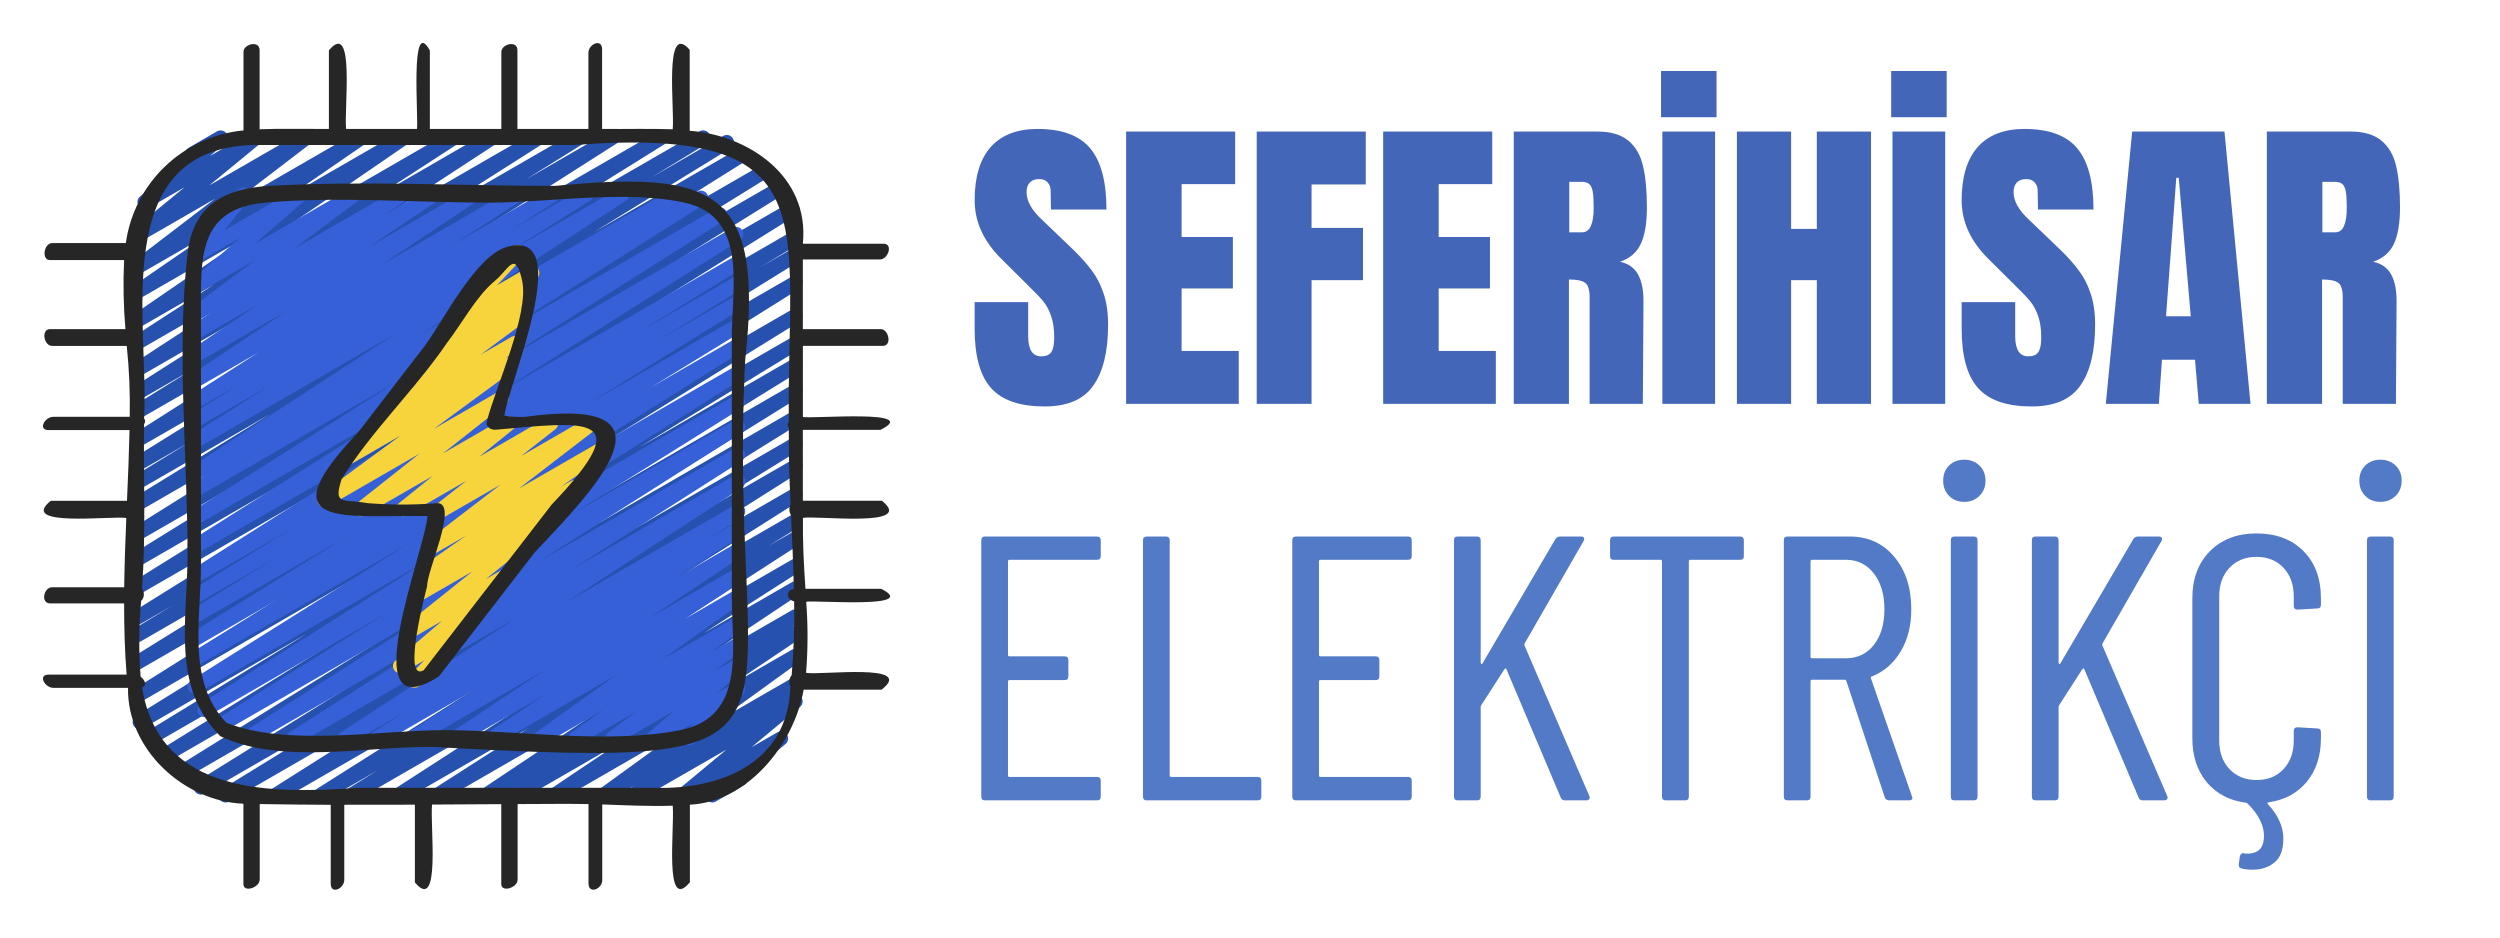 <svg xmlns="http://www.w3.org/2000/svg" xmlns:xlink="http://www.w3.org/1999/xlink" width="320" zoomAndPan="magnify" viewBox="0 0 240 90" height="120" preserveAspectRatio="xMidYMid meet" version="1.2"><defs/><g id="85b96a0878"><rect x="0" width="240" y="0" height="90" style="fill:#ffffff;fill-opacity:1;stroke:none;"/><rect x="0" width="240" y="0" height="90" style="fill:#ffffff;fill-opacity:1;stroke:none;"/><path style=" stroke:none;fill-rule:nonzero;fill:#2751af;fill-opacity:1;" d="M 49.375 77.047 C 49.223 77.047 49.086 77 48.961 76.91 C 48.84 76.816 48.758 76.699 48.715 76.551 C 48.672 76.406 48.676 76.258 48.73 76.117 C 48.785 75.973 48.875 75.859 49.008 75.777 L 49.281 75.605 L 46.945 76.953 C 46.785 77.039 46.613 77.062 46.438 77.016 C 46.262 76.969 46.125 76.867 46.031 76.711 C 45.934 76.559 45.902 76.391 45.941 76.211 C 45.977 76.035 46.07 75.891 46.219 75.785 L 58.434 67.629 L 42.285 76.949 C 42.121 77.039 41.953 77.059 41.773 77.012 C 41.598 76.965 41.461 76.863 41.363 76.707 C 41.27 76.547 41.242 76.379 41.281 76.199 C 41.32 76.02 41.414 75.879 41.57 75.777 L 50.746 69.902 L 38.535 76.949 C 38.375 77.039 38.203 77.062 38.027 77.016 C 37.848 76.969 37.711 76.867 37.613 76.711 C 37.516 76.551 37.488 76.383 37.527 76.203 C 37.566 76.023 37.664 75.883 37.816 75.777 L 52.805 66.105 L 34.012 76.949 C 33.848 77.043 33.68 77.062 33.496 77.016 C 33.316 76.969 33.18 76.863 33.082 76.703 C 32.988 76.543 32.961 76.375 33.004 76.191 C 33.047 76.012 33.148 75.871 33.305 75.77 L 36.227 73.965 L 31.059 76.949 C 30.898 77.039 30.727 77.059 30.551 77.012 C 30.371 76.965 30.234 76.859 30.141 76.703 C 30.043 76.547 30.016 76.375 30.059 76.195 C 30.098 76.016 30.195 75.875 30.348 75.773 L 46.918 65.305 L 26.746 76.949 C 26.582 77.043 26.41 77.066 26.23 77.02 C 26.051 76.973 25.914 76.867 25.816 76.711 C 25.719 76.551 25.691 76.379 25.734 76.199 C 25.777 76.016 25.875 75.875 26.031 75.773 L 47.113 62.445 L 21.988 76.949 C 21.824 77.043 21.656 77.062 21.477 77.016 C 21.293 76.969 21.156 76.863 21.062 76.703 C 20.965 76.543 20.938 76.375 20.98 76.191 C 21.023 76.012 21.125 75.871 21.281 75.77 L 35.211 67.188 L 19.641 76.18 C 19.477 76.277 19.305 76.305 19.121 76.258 C 18.934 76.211 18.793 76.105 18.695 75.945 C 18.598 75.781 18.574 75.605 18.621 75.422 C 18.664 75.238 18.77 75.098 18.934 75 L 40.246 61.746 L 18.016 74.582 C 17.852 74.68 17.68 74.707 17.496 74.66 C 17.312 74.613 17.172 74.508 17.074 74.348 C 16.977 74.184 16.949 74.012 16.996 73.828 C 17.043 73.641 17.148 73.5 17.309 73.402 L 39.438 59.668 L 16.402 72.961 C 16.238 73.051 16.07 73.07 15.891 73.02 C 15.715 72.973 15.578 72.867 15.48 72.711 C 15.387 72.551 15.363 72.383 15.402 72.203 C 15.445 72.023 15.543 71.883 15.695 71.781 L 37.383 58.371 L 14.832 71.391 C 14.672 71.48 14.5 71.5 14.32 71.453 C 14.145 71.406 14.008 71.301 13.91 71.141 C 13.816 70.984 13.789 70.812 13.832 70.633 C 13.871 70.453 13.973 70.312 14.125 70.211 L 29.488 60.82 L 13.75 69.906 C 13.59 69.996 13.418 70.016 13.238 69.969 C 13.062 69.922 12.926 69.816 12.828 69.66 C 12.734 69.5 12.707 69.332 12.75 69.152 C 12.789 68.969 12.891 68.828 13.043 68.73 L 38.418 53.004 L 13.535 67.375 C 13.371 67.465 13.199 67.488 13.02 67.441 C 12.836 67.395 12.699 67.293 12.602 67.133 C 12.504 66.973 12.48 66.801 12.523 66.617 C 12.566 66.434 12.668 66.293 12.828 66.195 L 44.328 46.426 L 13.535 64.207 C 13.371 64.297 13.203 64.32 13.02 64.273 C 12.84 64.223 12.703 64.121 12.609 63.961 C 12.512 63.801 12.484 63.629 12.527 63.449 C 12.57 63.266 12.672 63.125 12.828 63.027 L 38.094 47.387 L 13.535 61.562 C 13.371 61.648 13.203 61.668 13.023 61.621 C 12.844 61.57 12.711 61.465 12.613 61.309 C 12.52 61.148 12.496 60.977 12.539 60.797 C 12.582 60.617 12.68 60.477 12.836 60.379 L 16.547 58.137 L 13.535 59.875 C 13.375 59.961 13.203 59.977 13.031 59.93 C 12.855 59.879 12.719 59.777 12.625 59.621 C 12.531 59.465 12.504 59.297 12.543 59.117 C 12.582 58.941 12.676 58.801 12.828 58.695 L 41.234 40.988 L 13.535 56.98 C 13.375 57.066 13.203 57.086 13.027 57.035 C 12.852 56.988 12.715 56.883 12.621 56.727 C 12.527 56.57 12.5 56.402 12.539 56.223 C 12.582 56.043 12.676 55.902 12.828 55.801 L 38.02 40.152 L 13.535 54.289 C 13.375 54.371 13.207 54.387 13.031 54.34 C 12.855 54.289 12.719 54.188 12.629 54.031 C 12.535 53.875 12.508 53.707 12.547 53.527 C 12.586 53.352 12.68 53.211 12.832 53.109 L 34.258 39.852 L 13.535 51.812 C 13.375 51.902 13.203 51.922 13.027 51.871 C 12.848 51.824 12.715 51.723 12.617 51.562 C 12.523 51.406 12.496 51.238 12.535 51.059 C 12.578 50.879 12.672 50.738 12.828 50.637 L 38.402 34.621 L 13.535 48.977 C 13.371 49.066 13.203 49.086 13.023 49.039 C 12.844 48.988 12.707 48.887 12.613 48.727 C 12.516 48.566 12.492 48.395 12.535 48.215 C 12.578 48.035 12.676 47.895 12.832 47.793 L 25.98 39.723 L 13.535 46.906 C 13.371 47 13.199 47.023 13.02 46.977 C 12.836 46.926 12.699 46.824 12.602 46.66 C 12.508 46.5 12.48 46.328 12.527 46.145 C 12.57 45.965 12.676 45.824 12.832 45.727 L 18.242 42.426 L 13.535 45.145 C 13.371 45.242 13.199 45.27 13.016 45.223 C 12.832 45.176 12.691 45.07 12.594 44.906 C 12.496 44.746 12.469 44.57 12.516 44.387 C 12.562 44.203 12.664 44.062 12.828 43.965 L 28.289 34.34 L 13.535 42.852 C 13.375 42.941 13.203 42.965 13.023 42.918 C 12.84 42.871 12.703 42.77 12.605 42.609 C 12.508 42.449 12.48 42.281 12.523 42.098 C 12.566 41.918 12.664 41.773 12.824 41.676 L 31.777 29.605 L 13.535 40.141 C 13.371 40.23 13.203 40.254 13.02 40.207 C 12.84 40.156 12.703 40.055 12.609 39.895 C 12.512 39.734 12.484 39.562 12.527 39.383 C 12.57 39.199 12.672 39.059 12.828 38.961 L 18.387 35.516 L 13.535 38.312 C 13.375 38.406 13.203 38.43 13.023 38.383 C 12.84 38.336 12.703 38.23 12.605 38.07 C 12.508 37.914 12.48 37.742 12.523 37.559 C 12.566 37.379 12.664 37.238 12.824 37.137 L 24.137 29.945 L 13.535 36.07 C 13.375 36.164 13.203 36.188 13.02 36.141 C 12.84 36.094 12.699 35.992 12.602 35.832 C 12.504 35.676 12.477 35.504 12.52 35.32 C 12.559 35.141 12.66 35 12.816 34.898 L 25.934 26.336 L 13.535 33.492 C 13.375 33.582 13.203 33.605 13.023 33.559 C 12.844 33.512 12.703 33.41 12.609 33.254 C 12.512 33.094 12.484 32.926 12.523 32.742 C 12.566 32.562 12.664 32.422 12.82 32.32 L 20.551 27.312 L 13.539 31.363 C 13.379 31.449 13.211 31.473 13.035 31.426 C 12.859 31.383 12.719 31.281 12.625 31.129 C 12.527 30.973 12.496 30.805 12.531 30.625 C 12.566 30.449 12.66 30.305 12.809 30.199 L 23.773 22.688 L 13.539 28.598 C 13.379 28.688 13.211 28.707 13.035 28.664 C 12.859 28.617 12.723 28.52 12.625 28.363 C 12.527 28.211 12.496 28.043 12.531 27.867 C 12.566 27.688 12.66 27.547 12.805 27.438 L 19.879 22.578 L 13.535 26.238 C 13.379 26.324 13.211 26.348 13.035 26.309 C 12.863 26.266 12.723 26.172 12.625 26.02 C 12.523 25.871 12.488 25.707 12.52 25.527 C 12.547 25.352 12.633 25.207 12.773 25.098 L 20.637 19.078 L 13.535 23.176 C 13.379 23.262 13.215 23.289 13.043 23.246 C 12.867 23.207 12.73 23.117 12.629 22.969 C 12.527 22.824 12.488 22.66 12.516 22.484 C 12.539 22.309 12.617 22.164 12.754 22.051 L 17.719 17.973 L 14.227 19.988 C 14.07 20.078 13.906 20.105 13.734 20.066 C 13.559 20.027 13.422 19.934 13.32 19.789 C 13.215 19.645 13.176 19.484 13.199 19.305 C 13.223 19.129 13.301 18.984 13.438 18.867 L 17.855 15.129 C 17.758 14.965 17.738 14.789 17.785 14.605 C 17.836 14.422 17.941 14.285 18.105 14.191 L 20.836 12.609 C 20.992 12.52 21.156 12.496 21.332 12.535 C 21.504 12.57 21.645 12.664 21.746 12.809 C 21.848 12.957 21.887 13.117 21.863 13.293 C 21.84 13.473 21.762 13.617 21.625 13.73 L 20.152 14.98 L 24.277 12.598 C 24.43 12.508 24.594 12.484 24.77 12.523 C 24.941 12.562 25.082 12.656 25.184 12.805 C 25.281 12.949 25.32 13.113 25.297 13.289 C 25.273 13.465 25.191 13.609 25.055 13.723 L 20.09 17.801 L 29.109 12.602 C 29.266 12.508 29.434 12.484 29.609 12.527 C 29.785 12.566 29.926 12.664 30.023 12.812 C 30.125 12.965 30.16 13.129 30.133 13.309 C 30.102 13.488 30.016 13.633 29.871 13.742 L 22.008 19.758 L 34.41 12.602 C 34.57 12.508 34.738 12.488 34.918 12.531 C 35.094 12.574 35.23 12.676 35.332 12.828 C 35.43 12.984 35.461 13.148 35.426 13.328 C 35.391 13.508 35.301 13.652 35.148 13.758 L 28.074 18.621 L 38.5 12.602 C 38.66 12.516 38.824 12.496 39 12.539 C 39.176 12.586 39.312 12.688 39.406 12.84 C 39.504 12.992 39.535 13.156 39.5 13.336 C 39.469 13.512 39.379 13.652 39.23 13.762 L 28.273 21.27 L 43.293 12.602 C 43.453 12.512 43.625 12.492 43.801 12.539 C 43.977 12.586 44.113 12.691 44.207 12.844 C 44.305 13 44.332 13.168 44.293 13.348 C 44.258 13.527 44.16 13.668 44.012 13.773 L 36.266 18.789 L 46.977 12.602 C 47.137 12.512 47.305 12.492 47.48 12.539 C 47.66 12.586 47.797 12.688 47.891 12.844 C 47.988 13 48.016 13.168 47.98 13.348 C 47.941 13.523 47.844 13.668 47.695 13.77 L 34.582 22.328 L 51.441 12.602 C 51.605 12.512 51.773 12.492 51.949 12.539 C 52.125 12.59 52.262 12.691 52.359 12.848 C 52.453 13.004 52.48 13.172 52.441 13.352 C 52.402 13.531 52.305 13.672 52.156 13.773 L 40.844 20.961 L 55.332 12.602 C 55.492 12.512 55.66 12.496 55.84 12.543 C 56.016 12.594 56.152 12.695 56.246 12.852 C 56.34 13.012 56.367 13.18 56.324 13.359 C 56.285 13.535 56.188 13.676 56.035 13.777 L 50.473 17.23 L 58.496 12.602 C 58.656 12.512 58.824 12.492 59.004 12.539 C 59.18 12.59 59.316 12.691 59.41 12.848 C 59.504 13.004 59.531 13.172 59.492 13.352 C 59.453 13.531 59.359 13.672 59.207 13.773 L 40.25 25.844 L 63.199 12.602 C 63.363 12.508 63.535 12.484 63.715 12.531 C 63.898 12.578 64.035 12.68 64.133 12.84 C 64.23 13.004 64.254 13.172 64.211 13.355 C 64.168 13.539 64.066 13.68 63.906 13.777 L 48.445 23.402 L 67.164 12.602 C 67.324 12.512 67.496 12.488 67.676 12.539 C 67.855 12.586 67.992 12.691 68.086 12.852 C 68.18 13.008 68.207 13.18 68.164 13.359 C 68.121 13.539 68.023 13.68 67.867 13.781 L 62.512 17.043 L 69.445 13.039 C 69.605 12.953 69.777 12.934 69.953 12.98 C 70.133 13.031 70.27 13.133 70.363 13.293 C 70.457 13.449 70.484 13.621 70.441 13.801 C 70.402 13.98 70.305 14.117 70.148 14.219 L 56.973 22.309 L 70.859 14.293 C 71.023 14.199 71.195 14.176 71.375 14.223 C 71.559 14.27 71.695 14.375 71.793 14.535 C 71.891 14.695 71.914 14.867 71.871 15.047 C 71.828 15.23 71.727 15.371 71.566 15.473 L 46 31.484 L 72.66 16.094 C 72.82 16.008 72.988 15.988 73.168 16.035 C 73.344 16.086 73.477 16.188 73.574 16.348 C 73.668 16.504 73.695 16.672 73.652 16.852 C 73.613 17.027 73.516 17.168 73.363 17.27 L 51.926 30.531 L 74.227 17.66 C 74.391 17.562 74.562 17.539 74.746 17.582 C 74.93 17.629 75.07 17.734 75.168 17.898 C 75.266 18.059 75.293 18.234 75.246 18.418 C 75.199 18.602 75.098 18.742 74.934 18.84 L 49.758 34.48 L 75.734 19.48 C 75.895 19.395 76.066 19.371 76.242 19.422 C 76.422 19.469 76.559 19.57 76.656 19.73 C 76.75 19.891 76.777 20.059 76.734 20.238 C 76.691 20.418 76.594 20.559 76.441 20.66 L 48.031 38.371 L 76.016 22.215 C 76.176 22.129 76.348 22.105 76.527 22.156 C 76.703 22.207 76.84 22.309 76.934 22.469 C 77.031 22.629 77.055 22.797 77.012 22.977 C 76.969 23.156 76.871 23.297 76.715 23.398 L 73.004 25.637 L 76.008 23.902 C 76.172 23.809 76.344 23.789 76.523 23.836 C 76.703 23.883 76.84 23.988 76.938 24.148 C 77.031 24.309 77.059 24.477 77.016 24.66 C 76.973 24.84 76.871 24.98 76.715 25.082 L 51.457 40.723 L 76.016 26.547 C 76.176 26.453 76.348 26.43 76.531 26.477 C 76.711 26.523 76.852 26.629 76.949 26.789 C 77.043 26.949 77.07 27.121 77.027 27.301 C 76.984 27.484 76.883 27.625 76.723 27.727 L 45.219 47.492 L 76.02 29.715 C 76.184 29.625 76.352 29.609 76.527 29.656 C 76.703 29.707 76.84 29.809 76.934 29.965 C 77.027 30.125 77.055 30.293 77.016 30.473 C 76.977 30.648 76.879 30.789 76.727 30.891 L 51.332 46.621 L 76.016 32.371 C 76.18 32.281 76.352 32.258 76.531 32.305 C 76.711 32.352 76.852 32.457 76.945 32.621 C 77.043 32.781 77.066 32.953 77.023 33.133 C 76.977 33.316 76.875 33.457 76.715 33.555 L 61.375 42.934 L 76.016 34.484 C 76.176 34.402 76.344 34.383 76.52 34.434 C 76.695 34.48 76.828 34.586 76.922 34.742 C 77.016 34.898 77.043 35.066 77.004 35.242 C 76.965 35.422 76.871 35.559 76.719 35.664 L 55.035 49.074 L 76.016 36.961 C 76.176 36.871 76.348 36.848 76.527 36.898 C 76.707 36.945 76.848 37.047 76.941 37.207 C 77.039 37.367 77.062 37.539 77.02 37.719 C 76.977 37.902 76.879 38.043 76.719 38.141 L 54.582 51.883 L 76.012 39.508 C 76.176 39.422 76.344 39.402 76.52 39.453 C 76.695 39.5 76.832 39.602 76.926 39.762 C 77.02 39.918 77.047 40.086 77.008 40.266 C 76.965 40.445 76.871 40.586 76.719 40.688 L 55.406 53.938 L 76.016 42.047 C 76.176 41.957 76.348 41.938 76.523 41.988 C 76.703 42.035 76.84 42.141 76.934 42.297 C 77.027 42.457 77.055 42.625 77.012 42.805 C 76.973 42.984 76.875 43.125 76.719 43.227 L 62.789 51.812 L 76.012 44.176 C 76.176 44.078 76.348 44.051 76.535 44.098 C 76.719 44.141 76.859 44.246 76.957 44.406 C 77.055 44.57 77.082 44.742 77.035 44.926 C 76.992 45.113 76.887 45.254 76.723 45.352 L 55.637 58.684 L 76.016 46.922 C 76.176 46.832 76.348 46.812 76.523 46.859 C 76.703 46.906 76.84 47.012 76.934 47.168 C 77.031 47.324 77.059 47.496 77.016 47.676 C 76.977 47.855 76.879 47.996 76.727 48.098 L 60.164 58.562 L 76.016 49.41 C 76.176 49.324 76.348 49.305 76.523 49.352 C 76.703 49.402 76.84 49.504 76.934 49.664 C 77.027 49.82 77.055 49.992 77.012 50.172 C 76.973 50.352 76.875 50.492 76.719 50.59 L 73.766 52.414 L 76.016 51.117 C 76.176 51.023 76.348 51 76.527 51.047 C 76.707 51.094 76.844 51.195 76.941 51.355 C 77.039 51.516 77.066 51.684 77.027 51.863 C 76.984 52.047 76.887 52.188 76.73 52.289 L 61.766 61.953 L 76.016 53.727 C 76.176 53.641 76.344 53.621 76.52 53.672 C 76.695 53.719 76.832 53.82 76.926 53.977 C 77.023 54.133 77.051 54.301 77.012 54.477 C 76.973 54.656 76.879 54.797 76.73 54.902 L 67.543 60.781 L 76.016 55.891 C 76.176 55.801 76.344 55.777 76.523 55.824 C 76.703 55.867 76.84 55.969 76.938 56.125 C 77.035 56.285 77.066 56.453 77.027 56.633 C 76.988 56.812 76.895 56.957 76.738 57.059 L 64.531 65.211 L 76.016 58.582 C 76.176 58.488 76.348 58.465 76.527 58.512 C 76.711 58.559 76.848 58.664 76.945 58.82 C 77.039 58.98 77.066 59.152 77.027 59.332 C 76.984 59.516 76.883 59.656 76.727 59.758 L 76.148 60.125 C 76.312 60.07 76.473 60.078 76.633 60.145 C 76.789 60.211 76.906 60.324 76.98 60.477 C 77.059 60.633 77.07 60.793 77.027 60.961 C 76.98 61.125 76.887 61.254 76.742 61.352 L 70.324 65.66 L 76.016 62.375 C 76.172 62.285 76.34 62.262 76.52 62.305 C 76.695 62.348 76.836 62.445 76.934 62.598 C 77.035 62.75 77.066 62.918 77.031 63.098 C 77 63.277 76.91 63.418 76.762 63.527 L 69.031 69.129 L 76.016 65.098 C 76.176 65.004 76.344 64.98 76.523 65.023 C 76.703 65.07 76.844 65.168 76.941 65.324 C 77.039 65.484 77.07 65.652 77.031 65.832 C 76.996 66.016 76.898 66.156 76.746 66.262 L 76.113 66.691 C 76.27 66.629 76.43 66.629 76.59 66.684 C 76.75 66.738 76.871 66.84 76.957 66.984 C 77.043 67.129 77.07 67.285 77.043 67.453 C 77.012 67.621 76.93 67.758 76.801 67.863 L 72.148 71.73 L 74.625 70.305 C 74.781 70.215 74.945 70.191 75.121 70.23 C 75.293 70.27 75.434 70.359 75.535 70.508 C 75.637 70.656 75.676 70.816 75.648 70.996 C 75.625 71.172 75.543 71.316 75.406 71.43 L 71.727 74.477 C 71.801 74.637 71.816 74.805 71.762 74.973 C 71.707 75.145 71.605 75.277 71.449 75.367 L 68.719 76.941 C 68.562 77.031 68.398 77.059 68.227 77.02 C 68.051 76.98 67.91 76.887 67.809 76.738 C 67.707 76.594 67.668 76.43 67.695 76.254 C 67.719 76.074 67.801 75.93 67.938 75.816 L 68.168 75.629 L 65.863 76.957 C 65.711 77.043 65.547 77.066 65.375 77.027 C 65.199 76.988 65.062 76.898 64.961 76.75 C 64.859 76.605 64.82 76.445 64.844 76.27 C 64.867 76.094 64.945 75.949 65.082 75.832 L 69.734 71.965 L 61.074 76.949 C 60.918 77.039 60.746 77.059 60.57 77.016 C 60.395 76.969 60.258 76.871 60.16 76.715 C 60.062 76.562 60.031 76.395 60.066 76.215 C 60.102 76.035 60.195 75.895 60.344 75.789 L 60.883 75.422 L 58.23 76.949 C 58.074 77.039 57.906 77.066 57.727 77.023 C 57.551 76.98 57.414 76.883 57.312 76.727 C 57.215 76.574 57.18 76.406 57.215 76.227 C 57.246 76.047 57.336 75.906 57.484 75.797 L 65.215 70.195 L 53.516 76.949 C 53.355 77.039 53.188 77.059 53.008 77.016 C 52.832 76.969 52.695 76.867 52.598 76.711 C 52.5 76.559 52.473 76.391 52.508 76.211 C 52.543 76.031 52.637 75.891 52.789 75.785 L 59.195 71.48 L 49.727 76.949 C 49.617 77.016 49.5 77.047 49.375 77.047 Z M 49.375 77.047 "/><path style=" stroke:none;fill-rule:nonzero;fill:#3560d8;fill-opacity:1;" d="M 23.746 71.547 C 23.59 71.547 23.453 71.5 23.332 71.406 C 23.211 71.316 23.129 71.195 23.086 71.051 C 23.043 70.902 23.051 70.758 23.102 70.617 C 23.156 70.473 23.25 70.359 23.379 70.277 L 42.988 57.828 L 21.461 70.25 C 21.301 70.34 21.129 70.359 20.953 70.309 C 20.777 70.262 20.641 70.16 20.547 70 C 20.449 69.844 20.422 69.676 20.465 69.496 C 20.504 69.316 20.602 69.176 20.754 69.074 L 37.035 58.898 L 19.965 68.754 C 19.805 68.844 19.633 68.863 19.457 68.816 C 19.277 68.77 19.141 68.668 19.047 68.508 C 18.949 68.352 18.922 68.184 18.965 68 C 19.004 67.82 19.102 67.68 19.254 67.578 L 41.32 53.637 L 19.035 66.5 C 18.871 66.594 18.699 66.617 18.52 66.57 C 18.336 66.523 18.199 66.418 18.102 66.258 C 18.004 66.098 17.98 65.926 18.023 65.746 C 18.066 65.562 18.168 65.422 18.328 65.32 L 39.16 52.238 L 19.035 63.863 C 18.871 63.953 18.703 63.973 18.523 63.926 C 18.344 63.875 18.207 63.773 18.113 63.613 C 18.016 63.453 17.992 63.281 18.035 63.102 C 18.078 62.922 18.176 62.781 18.332 62.68 L 27.008 57.355 L 19.035 61.961 C 18.875 62.051 18.703 62.066 18.527 62.02 C 18.352 61.969 18.215 61.867 18.121 61.711 C 18.027 61.551 18 61.383 18.039 61.203 C 18.082 61.027 18.176 60.887 18.328 60.785 L 33.008 51.688 L 19.035 59.75 C 18.871 59.84 18.703 59.859 18.523 59.812 C 18.344 59.762 18.207 59.66 18.113 59.5 C 18.016 59.34 17.992 59.172 18.035 58.988 C 18.078 58.809 18.176 58.668 18.332 58.57 L 26.383 53.629 L 19.035 57.871 C 18.875 57.957 18.703 57.977 18.527 57.926 C 18.352 57.875 18.219 57.773 18.125 57.617 C 18.031 57.457 18.004 57.289 18.043 57.113 C 18.086 56.934 18.18 56.793 18.332 56.691 L 28.113 50.68 L 19.035 55.914 C 18.875 56 18.703 56.023 18.527 55.973 C 18.348 55.926 18.211 55.824 18.117 55.664 C 18.02 55.508 17.992 55.34 18.031 55.16 C 18.074 54.98 18.172 54.84 18.324 54.738 L 41.336 40.195 L 19.035 53.07 C 18.875 53.156 18.703 53.176 18.527 53.125 C 18.352 53.078 18.219 52.977 18.121 52.82 C 18.027 52.664 18 52.496 18.039 52.316 C 18.078 52.137 18.176 51.996 18.324 51.895 L 39.629 38.434 L 19.035 50.324 C 18.875 50.41 18.703 50.434 18.527 50.383 C 18.348 50.336 18.211 50.234 18.117 50.078 C 18.02 49.918 17.992 49.75 18.031 49.57 C 18.074 49.391 18.172 49.25 18.324 49.148 L 38.113 36.637 L 19.035 47.648 C 18.871 47.738 18.699 47.762 18.52 47.715 C 18.336 47.668 18.199 47.562 18.102 47.402 C 18.008 47.238 17.98 47.066 18.027 46.887 C 18.07 46.703 18.176 46.562 18.332 46.465 L 19.695 45.633 L 19.035 46.012 C 18.875 46.102 18.707 46.121 18.527 46.074 C 18.352 46.027 18.215 45.926 18.117 45.77 C 18.023 45.613 17.992 45.445 18.031 45.266 C 18.07 45.086 18.164 44.945 18.316 44.84 L 37.957 32.043 L 19.035 42.969 C 18.875 43.059 18.703 43.082 18.523 43.031 C 18.344 42.984 18.207 42.883 18.109 42.723 C 18.016 42.566 17.988 42.395 18.027 42.215 C 18.07 42.031 18.168 41.891 18.324 41.793 L 25.871 37.035 L 19.035 40.98 C 18.875 41.066 18.703 41.086 18.527 41.039 C 18.352 40.988 18.219 40.887 18.121 40.73 C 18.027 40.574 18 40.406 18.039 40.227 C 18.078 40.051 18.176 39.91 18.324 39.805 L 22.727 37.035 L 19.035 39.164 C 18.875 39.258 18.703 39.281 18.52 39.234 C 18.336 39.191 18.199 39.086 18.102 38.926 C 18.004 38.766 17.977 38.594 18.02 38.414 C 18.062 38.23 18.16 38.09 18.32 37.988 L 24.758 33.863 L 19.035 37.164 C 18.875 37.254 18.703 37.277 18.527 37.23 C 18.348 37.188 18.207 37.086 18.109 36.93 C 18.012 36.77 17.984 36.602 18.023 36.422 C 18.062 36.242 18.156 36.098 18.309 35.996 L 27.469 29.887 L 19.035 34.754 C 18.875 34.844 18.703 34.871 18.523 34.824 C 18.344 34.781 18.207 34.68 18.105 34.523 C 18.008 34.363 17.98 34.195 18.02 34.012 C 18.059 33.832 18.152 33.691 18.309 33.586 L 24.82 29.199 L 19.035 32.539 C 18.875 32.629 18.703 32.652 18.527 32.605 C 18.348 32.562 18.207 32.461 18.109 32.301 C 18.012 32.145 17.984 31.977 18.023 31.797 C 18.062 31.617 18.156 31.473 18.309 31.371 L 20.359 30.004 L 19.035 30.77 C 18.879 30.859 18.711 30.883 18.535 30.844 C 18.355 30.801 18.219 30.703 18.117 30.551 C 18.016 30.402 17.984 30.234 18.016 30.055 C 18.047 29.879 18.133 29.734 18.277 29.625 L 24.426 25.008 L 19.035 28.121 C 18.883 28.207 18.719 28.234 18.547 28.195 C 18.375 28.16 18.234 28.066 18.133 27.926 C 18.031 27.781 17.988 27.621 18.012 27.445 C 18.031 27.27 18.105 27.125 18.242 27.008 L 23.027 22.84 L 19.039 25.145 C 18.895 25.227 18.742 25.25 18.582 25.223 C 18.418 25.195 18.281 25.117 18.176 24.992 C 18.066 24.867 18.012 24.723 18.012 24.559 C 18.008 24.395 18.059 24.246 18.16 24.117 L 20.773 20.867 C 20.625 20.855 20.492 20.797 20.379 20.699 C 20.266 20.602 20.191 20.48 20.16 20.332 C 20.129 20.188 20.141 20.043 20.199 19.906 C 20.262 19.77 20.355 19.664 20.484 19.586 L 23.062 18.102 C 23.207 18.016 23.359 17.988 23.523 18.016 C 23.688 18.043 23.82 18.121 23.93 18.246 C 24.039 18.371 24.094 18.52 24.094 18.684 C 24.098 18.848 24.047 18.996 23.945 19.125 L 21.539 22.109 L 28.488 18.102 C 28.641 18.016 28.805 17.988 28.977 18.027 C 29.148 18.066 29.285 18.156 29.387 18.301 C 29.488 18.441 29.531 18.602 29.512 18.777 C 29.492 18.949 29.414 19.094 29.285 19.211 L 24.5 23.383 L 33.648 18.102 C 33.805 18.008 33.973 17.984 34.148 18.027 C 34.328 18.066 34.465 18.164 34.566 18.316 C 34.668 18.469 34.699 18.633 34.668 18.812 C 34.637 18.992 34.551 19.137 34.406 19.246 L 28.254 23.859 L 38.23 18.102 C 38.391 18.012 38.562 17.988 38.738 18.035 C 38.918 18.078 39.055 18.18 39.152 18.336 C 39.25 18.492 39.277 18.66 39.242 18.84 C 39.203 19.02 39.109 19.16 38.957 19.266 L 36.914 20.629 L 41.293 18.102 C 41.453 18.012 41.621 17.988 41.801 18.035 C 41.977 18.082 42.113 18.184 42.211 18.336 C 42.305 18.492 42.336 18.66 42.301 18.84 C 42.266 19.02 42.172 19.16 42.02 19.266 L 35.504 23.656 L 45.129 18.102 C 45.289 18.012 45.457 17.992 45.633 18.039 C 45.812 18.086 45.945 18.188 46.043 18.34 C 46.141 18.496 46.168 18.664 46.133 18.84 C 46.098 19.02 46.004 19.16 45.855 19.266 L 36.691 25.383 L 49.312 18.102 C 49.473 18.012 49.645 17.992 49.82 18.039 C 50 18.086 50.137 18.188 50.23 18.344 C 50.328 18.5 50.355 18.668 50.316 18.848 C 50.277 19.027 50.18 19.172 50.027 19.273 L 43.602 23.398 L 52.773 18.102 C 52.934 18.012 53.105 17.992 53.281 18.039 C 53.461 18.086 53.598 18.188 53.691 18.348 C 53.789 18.504 53.816 18.672 53.777 18.852 C 53.734 19.031 53.637 19.176 53.484 19.277 L 49.102 22.039 L 55.922 18.102 C 56.086 18.012 56.254 17.992 56.434 18.039 C 56.609 18.086 56.746 18.188 56.844 18.348 C 56.938 18.504 56.965 18.672 56.926 18.852 C 56.887 19.031 56.789 19.176 56.633 19.277 L 49.07 24.043 L 59.363 18.102 C 59.527 18.008 59.695 17.984 59.875 18.031 C 60.055 18.078 60.191 18.18 60.289 18.336 C 60.387 18.496 60.418 18.664 60.375 18.844 C 60.336 19.027 60.238 19.168 60.086 19.27 L 40.449 32.062 L 64.637 18.102 C 64.801 18.012 64.969 17.988 65.148 18.039 C 65.328 18.086 65.465 18.191 65.559 18.352 C 65.656 18.508 65.68 18.68 65.637 18.859 C 65.594 19.039 65.496 19.18 65.34 19.281 L 63.996 20.105 L 66.973 18.387 C 67.137 18.297 67.305 18.277 67.484 18.324 C 67.66 18.375 67.797 18.477 67.895 18.633 C 67.988 18.793 68.016 18.961 67.977 19.141 C 67.938 19.32 67.84 19.461 67.684 19.562 L 47.887 32.074 L 68.785 20.004 C 68.945 19.914 69.117 19.891 69.297 19.941 C 69.477 19.988 69.613 20.09 69.711 20.25 C 69.805 20.406 69.832 20.578 69.793 20.758 C 69.75 20.941 69.652 21.082 69.496 21.18 L 48.211 34.641 L 70.332 21.871 C 70.492 21.777 70.664 21.758 70.844 21.805 C 71.023 21.852 71.164 21.953 71.262 22.113 C 71.355 22.273 71.383 22.441 71.34 22.625 C 71.301 22.805 71.199 22.945 71.043 23.047 L 48.016 37.598 L 70.516 24.609 C 70.676 24.523 70.848 24.508 71.023 24.559 C 71.199 24.605 71.332 24.711 71.426 24.867 C 71.52 25.023 71.547 25.191 71.508 25.371 C 71.465 25.547 71.371 25.688 71.219 25.789 L 61.438 31.805 L 70.512 26.566 C 70.676 26.48 70.844 26.461 71.02 26.512 C 71.195 26.559 71.328 26.664 71.422 26.82 C 71.516 26.977 71.543 27.145 71.504 27.324 C 71.465 27.504 71.367 27.645 71.215 27.746 L 63.199 32.664 L 70.516 28.441 C 70.676 28.348 70.848 28.328 71.027 28.375 C 71.207 28.422 71.348 28.527 71.441 28.688 C 71.539 28.848 71.562 29.016 71.52 29.199 C 71.477 29.379 71.379 29.52 71.219 29.621 L 56.52 38.727 L 70.516 30.652 C 70.676 30.566 70.848 30.547 71.023 30.598 C 71.199 30.648 71.332 30.75 71.426 30.906 C 71.52 31.066 71.547 31.23 71.508 31.41 C 71.465 31.59 71.371 31.73 71.219 31.832 L 62.543 37.156 L 70.52 32.555 C 70.68 32.461 70.852 32.438 71.035 32.484 C 71.215 32.531 71.355 32.637 71.449 32.797 C 71.547 32.957 71.574 33.129 71.531 33.309 C 71.484 33.492 71.383 33.633 71.227 33.73 L 50.414 46.805 L 70.516 35.195 C 70.676 35.105 70.848 35.082 71.027 35.129 C 71.207 35.18 71.344 35.281 71.441 35.441 C 71.535 35.598 71.562 35.77 71.52 35.949 C 71.48 36.129 71.379 36.273 71.223 36.371 L 49.145 50.32 L 70.516 37.984 C 70.676 37.898 70.844 37.883 71.02 37.93 C 71.195 37.98 71.332 38.082 71.426 38.238 C 71.52 38.395 71.547 38.562 71.508 38.742 C 71.469 38.918 71.371 39.059 71.223 39.164 L 54.949 49.332 L 70.516 40.344 C 70.676 40.254 70.848 40.234 71.023 40.281 C 71.203 40.328 71.34 40.434 71.434 40.59 C 71.531 40.746 71.559 40.918 71.516 41.098 C 71.477 41.277 71.379 41.418 71.227 41.52 L 51.625 53.969 L 70.516 43.062 C 70.676 42.973 70.844 42.953 71.023 43.004 C 71.199 43.051 71.336 43.152 71.43 43.309 C 71.527 43.465 71.555 43.633 71.516 43.812 C 71.477 43.992 71.379 44.133 71.227 44.234 L 54.867 54.676 L 70.516 45.637 C 70.676 45.543 70.848 45.52 71.027 45.562 C 71.211 45.609 71.348 45.711 71.445 45.871 C 71.543 46.031 71.574 46.199 71.531 46.383 C 71.488 46.562 71.391 46.707 71.234 46.809 L 54.516 57.719 L 70.516 48.488 C 70.676 48.395 70.848 48.371 71.031 48.418 C 71.211 48.465 71.352 48.566 71.449 48.73 C 71.543 48.891 71.57 49.062 71.527 49.242 C 71.484 49.426 71.383 49.566 71.223 49.664 L 68.027 51.668 L 70.516 50.234 C 70.676 50.148 70.844 50.129 71.02 50.176 C 71.195 50.227 71.332 50.328 71.426 50.484 C 71.523 50.637 71.551 50.805 71.512 50.984 C 71.473 51.164 71.379 51.305 71.23 51.406 L 64.738 55.574 L 70.512 52.238 C 70.672 52.152 70.84 52.133 71.016 52.18 C 71.188 52.227 71.324 52.328 71.422 52.48 C 71.516 52.637 71.547 52.801 71.512 52.98 C 71.473 53.156 71.383 53.297 71.234 53.402 L 62.344 59.316 L 70.512 54.602 C 70.672 54.516 70.84 54.496 71.016 54.543 C 71.188 54.59 71.324 54.691 71.422 54.844 C 71.516 55 71.547 55.164 71.512 55.344 C 71.473 55.52 71.383 55.66 71.234 55.766 L 65.793 59.387 L 70.512 56.664 C 70.672 56.578 70.836 56.555 71.012 56.598 C 71.188 56.645 71.324 56.742 71.422 56.895 C 71.52 57.043 71.551 57.211 71.52 57.387 C 71.488 57.562 71.398 57.707 71.258 57.816 L 63.641 63.273 L 70.516 59.309 C 70.676 59.215 70.844 59.188 71.023 59.234 C 71.203 59.277 71.344 59.375 71.441 59.531 C 71.543 59.688 71.574 59.855 71.539 60.035 C 71.5 60.215 71.406 60.359 71.258 60.465 L 68.16 62.645 L 70.516 61.285 C 70.672 61.195 70.84 61.176 71.016 61.215 C 71.191 61.258 71.328 61.355 71.43 61.508 C 71.527 61.656 71.562 61.82 71.531 62 C 71.5 62.18 71.414 62.32 71.27 62.43 L 68.625 64.406 L 70.516 63.312 C 70.672 63.223 70.832 63.199 71.008 63.238 C 71.18 63.273 71.32 63.367 71.422 63.512 C 71.523 63.656 71.562 63.816 71.543 63.992 C 71.52 64.168 71.441 64.316 71.309 64.43 L 68.836 66.535 L 70.508 65.57 C 70.656 65.488 70.816 65.465 70.984 65.5 C 71.148 65.535 71.285 65.621 71.391 65.758 C 71.492 65.891 71.539 66.047 71.527 66.215 C 71.52 66.387 71.453 66.531 71.332 66.652 L 69.152 68.836 C 69.238 68.91 69.305 68.996 69.352 69.102 C 69.395 69.203 69.414 69.312 69.406 69.426 C 69.395 69.539 69.359 69.645 69.301 69.738 C 69.242 69.836 69.16 69.91 69.062 69.969 L 66.488 71.449 C 66.34 71.531 66.18 71.559 66.012 71.523 C 65.848 71.488 65.711 71.402 65.605 71.266 C 65.504 71.129 65.457 70.977 65.469 70.805 C 65.477 70.637 65.543 70.488 65.664 70.367 L 66.637 69.387 L 63.07 71.449 C 62.914 71.539 62.754 71.562 62.578 71.527 C 62.406 71.488 62.27 71.398 62.164 71.254 C 62.062 71.109 62.023 70.945 62.043 70.77 C 62.066 70.594 62.145 70.449 62.277 70.332 L 64.742 68.227 L 59.156 71.449 C 59 71.539 58.832 71.562 58.656 71.52 C 58.48 71.477 58.344 71.379 58.242 71.23 C 58.145 71.078 58.109 70.914 58.141 70.734 C 58.172 70.559 58.258 70.414 58.402 70.305 L 61.047 68.332 L 55.637 71.449 C 55.48 71.539 55.312 71.562 55.133 71.52 C 54.957 71.473 54.82 71.375 54.723 71.223 C 54.625 71.066 54.59 70.902 54.625 70.723 C 54.66 70.543 54.75 70.402 54.898 70.293 L 57.98 68.121 L 52.219 71.449 C 52.062 71.539 51.895 71.562 51.719 71.52 C 51.539 71.477 51.402 71.379 51.305 71.223 C 51.207 71.07 51.172 70.906 51.207 70.727 C 51.238 70.547 51.328 70.402 51.477 70.297 L 59.094 64.836 L 47.637 71.449 C 47.477 71.535 47.309 71.555 47.137 71.508 C 46.961 71.461 46.824 71.359 46.73 71.207 C 46.633 71.051 46.605 70.887 46.641 70.707 C 46.676 70.531 46.766 70.391 46.914 70.285 L 52.355 66.668 L 44.066 71.449 C 43.906 71.535 43.738 71.555 43.562 71.508 C 43.387 71.461 43.254 71.359 43.156 71.207 C 43.062 71.051 43.031 70.887 43.066 70.707 C 43.102 70.531 43.195 70.391 43.344 70.285 L 52.238 64.371 L 39.98 71.449 C 39.816 71.539 39.648 71.559 39.473 71.512 C 39.293 71.465 39.156 71.363 39.062 71.207 C 38.965 71.047 38.938 70.879 38.977 70.699 C 39.016 70.52 39.113 70.379 39.266 70.277 L 45.754 66.113 L 36.508 71.449 C 36.348 71.539 36.176 71.559 36 71.508 C 35.824 71.461 35.688 71.355 35.594 71.199 C 35.496 71.043 35.469 70.875 35.512 70.695 C 35.551 70.516 35.648 70.375 35.801 70.273 L 39 68.27 L 33.48 71.449 C 33.32 71.539 33.152 71.559 32.973 71.512 C 32.797 71.465 32.66 71.363 32.562 71.207 C 32.469 71.051 32.438 70.883 32.477 70.703 C 32.516 70.523 32.609 70.383 32.762 70.281 L 49.484 59.363 L 28.551 71.449 C 28.391 71.539 28.219 71.559 28.043 71.508 C 27.867 71.461 27.73 71.359 27.633 71.203 C 27.539 71.047 27.512 70.879 27.551 70.699 C 27.59 70.52 27.688 70.379 27.836 70.277 L 44.184 59.852 L 24.09 71.449 C 23.98 71.512 23.867 71.547 23.746 71.547 Z M 23.746 71.547 "/><path style=" stroke:none;fill-rule:nonzero;fill:#f7d33c;fill-opacity:1;" d="M 39.797 66.023 C 39.492 66.023 39.281 65.883 39.164 65.602 C 39.043 65.324 39.09 65.074 39.305 64.855 L 40.727 63.398 L 38.754 64.535 C 38.598 64.625 38.438 64.648 38.262 64.609 C 38.09 64.57 37.953 64.48 37.852 64.336 C 37.75 64.191 37.707 64.031 37.73 63.855 C 37.75 63.68 37.828 63.535 37.965 63.418 L 42.43 59.613 L 39.434 61.344 C 39.277 61.43 39.113 61.453 38.938 61.414 C 38.762 61.375 38.625 61.281 38.523 61.133 C 38.422 60.984 38.387 60.82 38.41 60.645 C 38.438 60.469 38.52 60.324 38.66 60.211 L 45.352 54.859 L 40.312 57.766 C 40.152 57.855 39.984 57.879 39.809 57.832 C 39.633 57.789 39.496 57.688 39.398 57.531 C 39.301 57.379 39.27 57.211 39.305 57.031 C 39.34 56.852 39.434 56.711 39.582 56.605 L 40.543 55.945 C 40.387 55.969 40.242 55.938 40.105 55.859 C 39.969 55.781 39.871 55.668 39.812 55.52 C 39.754 55.375 39.746 55.227 39.789 55.074 C 39.832 54.922 39.918 54.801 40.047 54.707 L 44.766 51.406 L 41.402 53.348 C 41.246 53.438 41.082 53.465 40.906 53.422 C 40.73 53.383 40.59 53.285 40.488 53.137 C 40.391 52.984 40.355 52.82 40.383 52.645 C 40.41 52.465 40.496 52.32 40.641 52.211 L 48.047 46.527 L 42.262 49.863 C 42.105 49.953 41.941 49.977 41.766 49.938 C 41.59 49.895 41.453 49.801 41.352 49.652 C 41.25 49.504 41.211 49.34 41.242 49.16 C 41.27 48.984 41.352 48.84 41.496 48.727 L 44.785 46.148 L 39.035 49.465 C 38.879 49.555 38.715 49.578 38.543 49.539 C 38.371 49.496 38.23 49.402 38.133 49.258 C 38.031 49.109 37.992 48.949 38.016 48.773 C 38.043 48.598 38.121 48.449 38.262 48.336 L 41.543 45.688 L 34.996 49.465 C 34.84 49.555 34.676 49.582 34.5 49.539 C 34.324 49.5 34.188 49.406 34.086 49.258 C 33.984 49.105 33.949 48.945 33.977 48.766 C 34.004 48.59 34.086 48.445 34.227 48.332 L 40.277 43.547 L 31.508 48.613 C 31.348 48.703 31.18 48.727 31.004 48.688 C 30.824 48.645 30.688 48.547 30.586 48.395 C 30.488 48.242 30.453 48.074 30.484 47.895 C 30.52 47.715 30.609 47.57 30.754 47.465 L 38.457 41.809 L 33.918 44.43 C 33.758 44.52 33.59 44.543 33.41 44.5 C 33.23 44.457 33.094 44.355 32.996 44.199 C 32.898 44.043 32.867 43.875 32.902 43.695 C 32.941 43.516 33.035 43.371 33.184 43.27 L 35.934 41.379 C 35.621 41.352 35.422 41.184 35.336 40.879 C 35.25 40.574 35.336 40.328 35.59 40.141 L 39.961 36.914 L 39.551 37.148 C 39.391 37.238 39.223 37.266 39.047 37.223 C 38.867 37.18 38.73 37.082 38.629 36.926 C 38.531 36.773 38.5 36.605 38.531 36.426 C 38.566 36.246 38.656 36.105 38.805 35.996 L 41.293 34.188 C 41.152 34.137 41.039 34.047 40.957 33.922 C 40.855 33.77 40.82 33.605 40.852 33.43 C 40.879 33.25 40.969 33.105 41.109 32.996 L 43.805 30.934 C 43.699 30.895 43.605 30.828 43.527 30.742 C 43.453 30.656 43.402 30.559 43.375 30.445 C 43.348 30.332 43.348 30.223 43.379 30.109 C 43.41 30 43.465 29.898 43.543 29.816 L 47.398 25.715 C 47.371 25.684 47.348 25.648 47.328 25.613 C 47.234 25.449 47.211 25.273 47.262 25.09 C 47.309 24.906 47.414 24.77 47.578 24.676 L 49.41 23.617 C 49.559 23.531 49.715 23.504 49.883 23.535 C 50.051 23.566 50.188 23.652 50.293 23.785 C 50.398 23.918 50.449 24.07 50.441 24.242 C 50.434 24.41 50.371 24.559 50.254 24.684 L 47.738 27.363 L 50.754 25.621 C 50.91 25.531 51.078 25.508 51.254 25.551 C 51.43 25.59 51.566 25.688 51.664 25.836 C 51.766 25.988 51.801 26.152 51.773 26.328 C 51.742 26.508 51.656 26.652 51.516 26.762 L 50.312 27.684 C 50.473 27.613 50.637 27.605 50.805 27.664 C 50.969 27.719 51.098 27.824 51.184 27.977 C 51.27 28.129 51.293 28.293 51.254 28.465 C 51.219 28.637 51.125 28.773 50.984 28.875 L 50.008 29.578 C 50.297 29.531 50.52 29.633 50.676 29.883 C 50.777 30.035 50.812 30.199 50.781 30.379 C 50.746 30.559 50.66 30.703 50.512 30.812 L 46.148 34.043 L 49.102 32.34 C 49.262 32.25 49.43 32.227 49.609 32.27 C 49.785 32.312 49.926 32.414 50.023 32.57 C 50.121 32.727 50.152 32.895 50.117 33.074 C 50.078 33.254 49.984 33.398 49.832 33.5 L 48.43 34.465 L 48.602 34.367 C 48.758 34.273 48.926 34.25 49.105 34.293 C 49.281 34.336 49.422 34.434 49.52 34.586 C 49.621 34.738 49.652 34.906 49.621 35.086 C 49.59 35.266 49.5 35.406 49.352 35.516 L 41.652 41.168 L 47.801 37.625 C 47.957 37.535 48.121 37.512 48.297 37.551 C 48.473 37.594 48.609 37.688 48.711 37.836 C 48.812 37.984 48.848 38.148 48.82 38.324 C 48.793 38.504 48.711 38.648 48.57 38.758 L 42.508 43.539 L 48.5 40.078 C 48.656 39.992 48.82 39.969 48.992 40.008 C 49.168 40.047 49.305 40.141 49.406 40.289 C 49.508 40.434 49.543 40.598 49.52 40.773 C 49.496 40.949 49.414 41.094 49.277 41.207 L 45.992 43.859 L 52.539 40.078 C 52.695 39.988 52.863 39.965 53.039 40.004 C 53.215 40.043 53.352 40.141 53.453 40.289 C 53.555 40.438 53.59 40.602 53.562 40.781 C 53.535 40.957 53.449 41.102 53.309 41.215 L 50.023 43.785 L 56.449 40.074 C 56.605 39.984 56.77 39.957 56.945 40 C 57.121 40.039 57.262 40.137 57.359 40.285 C 57.461 40.438 57.496 40.602 57.469 40.777 C 57.438 40.957 57.352 41.102 57.211 41.211 L 49.805 46.906 L 57.832 42.27 C 57.992 42.184 58.16 42.16 58.336 42.207 C 58.512 42.25 58.648 42.352 58.746 42.504 C 58.844 42.656 58.875 42.824 58.844 43 C 58.809 43.18 58.719 43.32 58.57 43.43 L 53.848 46.73 L 54.82 46.168 C 54.98 46.082 55.148 46.062 55.32 46.109 C 55.496 46.152 55.633 46.254 55.727 46.406 C 55.824 46.559 55.855 46.727 55.82 46.902 C 55.789 47.078 55.699 47.223 55.551 47.328 L 53.043 49.051 C 53.215 49.09 53.352 49.184 53.457 49.328 C 53.559 49.477 53.594 49.637 53.566 49.816 C 53.543 49.992 53.457 50.141 53.316 50.25 L 46.621 55.605 L 48.266 54.656 C 48.418 54.566 48.582 54.543 48.758 54.582 C 48.93 54.617 49.07 54.711 49.172 54.855 C 49.273 55 49.312 55.164 49.293 55.34 C 49.27 55.516 49.191 55.66 49.055 55.777 L 44.5 59.656 C 44.797 59.574 45.043 59.652 45.234 59.895 C 45.34 60.031 45.387 60.184 45.375 60.355 C 45.367 60.523 45.301 60.672 45.184 60.797 L 42.184 63.875 C 42.195 63.895 42.211 63.914 42.223 63.938 C 42.316 64.102 42.34 64.273 42.293 64.457 C 42.242 64.641 42.137 64.781 41.973 64.875 L 40.145 65.93 C 40.035 65.992 39.922 66.023 39.797 66.023 Z M 39.797 66.023 "/><path style=" stroke:none;fill-rule:nonzero;fill:#262626;fill-opacity:1;" d="M 53.281 17.844 C 44.195 17.844 34.953 17.328 25.883 17.844 C 21.57 18.09 18.543 19.656 18.004 24.344 C 16.93 33.695 18.004 43.777 18.004 53.191 C 18.004 59.516 16.406 65.934 21.141 70.668 C 26.891 73.438 35.266 71.641 41.5 71.703 C 81.496 73.898 69.676 71.566 71.543 34.516 C 73.352 18.148 68.555 16.375 53.281 17.844 Z M 65.301 70.094 C 58.328 71.469 49.707 70.094 42.613 70.094 C 36.426 70.094 27.617 71.711 21.738 69.387 C 17.906 65.398 19.293 59.523 19.293 54.227 L 19.293 30.07 C 19.293 24.883 18.93 20.035 25.465 19.453 C 32.496 18.832 39.875 19.453 46.93 19.453 C 52.727 19.453 60.047 18.207 65.723 19.453 C 71.832 20.797 70.254 27.66 70.254 32.336 L 70.254 57.359 C 70.254 62.203 71.645 68.844 65.301 70.094 Z M 65.301 70.094 "/><path style=" stroke:none;fill-rule:nonzero;fill:#262626;fill-opacity:1;" d="M 50.414 40.016 C 49.746 40.051 49.082 40.016 48.422 39.906 C 48.801 36.883 55.348 21.844 48.703 23.695 C 45.629 24.508 42.445 31.051 40.68 33.332 L 34.402 41.477 C 25.496 50.855 32.996 49.434 41.035 49.539 C 40.887 52.602 33.727 70.352 42.137 64.93 L 51.305 53.062 C 56.859 47.168 66.078 37.859 50.414 40.016 Z M 53 48.391 L 40.676 64.34 C 38.512 65.598 40.965 56.434 41 56.293 C 40.973 54.758 44.027 48.344 42.004 48.301 C 39.766 48.484 37.523 48.484 35.285 48.301 C 32.844 47.875 31.996 48.547 32.793 46.004 C 35.582 41.457 39.859 37.398 42.906 32.922 C 44.32 31.098 45.738 28.41 47.527 26.945 C 48.828 25.879 49.453 23.922 50.121 26.922 C 50.84 30.133 47.562 37.156 46.73 40.48 C 46.609 40.973 47.094 41.258 47.531 41.258 C 56.141 40.512 61.414 39.566 53.008 48.391 Z M 53 48.391 "/><path style=" stroke:none;fill-rule:nonzero;fill:#262626;fill-opacity:1;" d="M 84.512 41.27 C 88.586 39.277 78.066 40.219 77.078 40.031 L 77.078 33.203 L 84.766 33.203 C 85.645 33.203 85.332 31.594 84.543 31.594 L 77.074 31.594 L 77.074 24.91 L 84.477 24.91 C 85.254 24.91 85.777 23.398 84.82 23.398 L 77.074 23.398 C 77.738 16.887 71.812 12.969 66.211 12.555 L 66.211 4.781 C 63.699 1.914 64.785 10.562 64.578 12.41 C 62.32 12.336 60.062 12.398 57.801 12.379 L 57.801 4.73 C 57.801 3.652 56.488 4.219 56.488 5.07 L 56.488 12.379 L 49.672 12.379 L 49.672 4.805 C 49.672 3.84 48.129 4.215 48.129 4.996 L 48.129 12.379 L 41.266 12.379 L 41.266 4.84 C 39.34 1.395 40.195 11.43 40.027 12.379 L 33.227 12.379 C 33.016 10.465 34.113 1.809 31.574 4.832 L 31.574 12.379 C 29.332 12.391 26.867 12.328 24.922 12.41 L 24.922 4.812 C 24.922 3.848 23.375 4.211 23.375 4.988 L 23.375 12.52 C 22.672 12.586 21.984 12.711 21.301 12.895 C 20.621 13.078 19.961 13.316 19.32 13.609 C 18.68 13.902 18.07 14.246 17.488 14.645 C 16.906 15.039 16.359 15.48 15.852 15.969 C 15.34 16.453 14.875 16.98 14.457 17.547 C 14.035 18.109 13.664 18.707 13.344 19.332 C 13.023 19.961 12.754 20.609 12.543 21.281 C 12.332 21.953 12.176 22.637 12.078 23.336 L 5.023 23.336 C 4.199 23.336 3.973 24.965 4.777 24.965 L 11.914 24.965 C 11.809 27.176 11.852 29.387 12.039 31.594 L 4.805 31.594 C 3.922 31.594 4.203 33.207 4.996 33.207 L 12.168 33.207 C 12.406 35.469 12.5 37.738 12.453 40.012 L 5.125 40.012 C 4.293 40.012 3.598 41.289 4.672 41.289 L 12.434 41.289 C 12.383 43.52 12.297 45.789 12.191 48.074 L 4.875 48.074 C 1.684 50.645 10.715 49.5 12.125 49.727 C 12.031 51.941 11.953 54.164 11.922 56.379 L 4.984 56.379 C 4.207 56.379 3.859 57.926 4.816 57.926 L 11.914 57.926 C 11.914 60.23 11.973 62.52 12.156 64.762 L 4.672 64.762 C 3.598 64.762 4.297 66.035 5.129 66.035 L 12.289 66.035 C 12.191 71.961 17.676 76.941 23.367 77.156 L 23.367 84.871 C 23.367 85.727 24.934 85.215 24.934 84.43 L 24.934 77.188 C 27.203 77.227 29.469 77.254 31.75 77.262 L 31.75 84.836 C 31.75 85.914 33.051 85.312 33.051 84.465 L 33.051 77.258 C 35.309 77.258 37.566 77.254 39.828 77.25 L 39.828 84.711 C 42.352 87.738 41.266 79.199 41.477 77.238 L 48.121 77.199 L 48.121 84.859 C 48.121 85.715 49.691 85.23 49.691 84.445 L 49.691 77.191 C 51.961 77.191 54.227 77.148 56.496 77.191 L 56.496 84.805 C 56.496 85.883 57.816 85.355 57.816 84.5 L 57.816 77.227 C 60.055 77.305 62.352 77.422 64.582 77.348 C 64.773 79.492 63.727 87.711 66.23 84.695 L 66.23 77.25 C 71.785 76.977 76.215 71.477 77.152 66.211 L 84.625 66.211 C 88.016 63.598 78.625 64.852 77.383 64.59 C 77.566 62.316 77.57 60.039 77.398 57.766 C 78.312 57.609 88.418 58.453 84.598 56.527 L 77.324 56.527 C 77.16 54.156 77.051 51.992 77.082 49.719 C 78.336 49.457 87.992 50.715 84.656 48.07 L 77.074 48.07 L 77.074 41.27 Z M 76 64.812 C 75.738 65.156 75.695 65.52 75.875 65.914 C 75.66 73.312 69.098 75.812 62.879 75.629 L 34.418 75.629 C 26.203 76.191 15.324 76.434 13.637 65.992 C 14.125 65.848 13.934 65.273 13.5 64.961 C 13.312 62.535 13.328 60.109 13.551 57.688 C 13.707 57.531 13.793 57.344 13.809 57.125 C 13.82 56.902 13.766 56.707 13.633 56.527 C 14.023 51.129 13.758 46.066 13.832 40.715 C 13.969 40.531 13.969 40.348 13.832 40.164 C 14.324 30.781 10.387 14.348 24.262 13.918 L 55.141 13.918 C 79.59 12.07 75.512 21.16 75.727 40.488 C 75.582 40.688 75.582 40.883 75.727 41.082 C 75.711 43.523 75.773 45.914 75.891 48.434 C 75.727 48.785 75.742 49.129 75.938 49.461 C 76.047 51.812 76.156 54.184 76.211 56.551 C 75.41 56.648 75.484 57.566 76.238 57.73 C 76.285 60.094 76.203 62.457 76 64.812 Z M 76 64.812 "/><g style="fill:#4466b9;fill-opacity:1;"><g transform="translate(92.924, 38.77)"><path style="stroke:none" d="M 7.359 0.25 C 4.984 0.25 3.27 -0.336 2.219 -1.516 C 1.164 -2.691 0.641 -4.594 0.641 -7.219 L 0.641 -9.766 L 5.781 -9.766 L 5.781 -6.516 C 5.781 -5.211 6.195 -4.562 7.031 -4.562 C 7.5 -4.562 7.82 -4.695 8 -4.969 C 8.188 -5.25 8.281 -5.711 8.281 -6.359 C 8.281 -7.211 8.176 -7.914 7.969 -8.469 C 7.77 -9.031 7.516 -9.5 7.203 -9.875 C 6.891 -10.25 6.328 -10.832 5.516 -11.625 L 3.25 -13.875 C 1.508 -15.582 0.641 -17.473 0.641 -19.547 C 0.641 -21.773 1.148 -23.473 2.172 -24.641 C 3.203 -25.805 4.703 -26.391 6.672 -26.391 C 9.023 -26.391 10.719 -25.766 11.75 -24.516 C 12.781 -23.266 13.297 -21.312 13.297 -18.656 L 7.969 -18.656 L 7.938 -20.453 C 7.938 -20.797 7.836 -21.066 7.641 -21.266 C 7.453 -21.473 7.188 -21.578 6.844 -21.578 C 6.438 -21.578 6.129 -21.461 5.922 -21.234 C 5.723 -21.016 5.625 -20.711 5.625 -20.328 C 5.625 -19.473 6.113 -18.594 7.094 -17.688 L 10.141 -14.766 C 10.848 -14.078 11.43 -13.422 11.891 -12.797 C 12.359 -12.18 12.734 -11.453 13.016 -10.609 C 13.305 -9.766 13.453 -8.766 13.453 -7.609 C 13.453 -5.035 12.977 -3.082 12.031 -1.75 C 11.094 -0.414 9.535 0.25 7.359 0.25 Z M 7.359 0.25 "/></g></g><g style="fill:#4466b9;fill-opacity:1;"><g transform="translate(106.951, 38.77)"><path style="stroke:none" d="M 1.156 0 L 1.156 -26.141 L 11.625 -26.141 L 11.625 -21.094 L 6.484 -21.094 L 6.484 -16.016 L 11.406 -16.016 L 11.406 -11.078 L 6.484 -11.078 L 6.484 -5.078 L 11.969 -5.078 L 11.969 0 Z M 1.156 0 "/></g></g><g style="fill:#4466b9;fill-opacity:1;"><g transform="translate(119.488, 38.77)"><path style="stroke:none" d="M 1.156 0 L 1.156 -26.141 L 11.625 -26.141 L 11.625 -21.062 L 6.422 -21.062 L 6.422 -16.891 L 11.359 -16.891 L 11.359 -11.875 L 6.422 -11.875 L 6.422 0 Z M 1.156 0 "/></g></g><g style="fill:#4466b9;fill-opacity:1;"><g transform="translate(131.629, 38.77)"><path style="stroke:none" d="M 1.156 0 L 1.156 -26.141 L 11.625 -26.141 L 11.625 -21.094 L 6.484 -21.094 L 6.484 -16.016 L 11.406 -16.016 L 11.406 -11.078 L 6.484 -11.078 L 6.484 -5.078 L 11.969 -5.078 L 11.969 0 Z M 1.156 0 "/></g></g><g style="fill:#4466b9;fill-opacity:1;"><g transform="translate(144.165, 38.77)"><path style="stroke:none" d="M 1.156 -26.141 L 9.188 -26.141 C 10.469 -26.141 11.457 -25.848 12.156 -25.266 C 12.852 -24.691 13.32 -23.883 13.562 -22.844 C 13.812 -21.801 13.938 -20.469 13.938 -18.844 C 13.938 -17.363 13.742 -16.207 13.359 -15.375 C 12.973 -14.539 12.305 -13.961 11.359 -13.641 C 12.148 -13.473 12.723 -13.07 13.078 -12.438 C 13.43 -11.812 13.609 -10.961 13.609 -9.891 L 13.547 0 L 8.438 0 L 8.438 -10.234 C 8.438 -10.961 8.289 -11.426 8 -11.625 C 7.719 -11.832 7.203 -11.938 6.453 -11.938 L 6.453 0 L 1.156 0 Z M 7.734 -16.469 C 8.461 -16.469 8.828 -17.258 8.828 -18.844 C 8.828 -19.531 8.797 -20.047 8.734 -20.391 C 8.672 -20.734 8.555 -20.973 8.391 -21.109 C 8.234 -21.242 8.004 -21.312 7.703 -21.312 L 6.484 -21.312 L 6.484 -16.469 Z M 7.734 -16.469 "/></g></g><g style="fill:#4466b9;fill-opacity:1;"><g transform="translate(158.68, 38.77)"><path style="stroke:none" d="M 0.906 0 L 0.906 -26.141 L 5.969 -26.141 L 5.969 0 Z M 0.781 -27.516 L 0.781 -31.953 L 6.109 -31.953 L 6.109 -27.516 Z M 0.781 -27.516 "/></g></g><g style="fill:#4466b9;fill-opacity:1;"><g transform="translate(165.587, 38.77)"><path style="stroke:none" d="M 1.156 0 L 1.156 -26.141 L 6.359 -26.141 L 6.359 -16.797 L 8.828 -16.797 L 8.828 -26.141 L 14.031 -26.141 L 14.031 0 L 8.828 0 L 8.828 -11.875 L 6.359 -11.875 L 6.359 0 Z M 1.156 0 "/></g></g><g style="fill:#4466b9;fill-opacity:1;"><g transform="translate(180.771, 38.77)"><path style="stroke:none" d="M 0.906 0 L 0.906 -26.141 L 5.969 -26.141 L 5.969 0 Z M 0.781 -27.516 L 0.781 -31.953 L 6.109 -31.953 L 6.109 -27.516 Z M 0.781 -27.516 "/></g></g><g style="fill:#4466b9;fill-opacity:1;"><g transform="translate(187.678, 38.77)"><path style="stroke:none" d="M 7.359 0.25 C 4.984 0.25 3.27 -0.336 2.219 -1.516 C 1.164 -2.691 0.641 -4.594 0.641 -7.219 L 0.641 -9.766 L 5.781 -9.766 L 5.781 -6.516 C 5.781 -5.211 6.195 -4.562 7.031 -4.562 C 7.5 -4.562 7.82 -4.695 8 -4.969 C 8.188 -5.25 8.281 -5.711 8.281 -6.359 C 8.281 -7.211 8.176 -7.914 7.969 -8.469 C 7.77 -9.031 7.516 -9.5 7.203 -9.875 C 6.891 -10.25 6.328 -10.832 5.516 -11.625 L 3.25 -13.875 C 1.508 -15.582 0.641 -17.473 0.641 -19.547 C 0.641 -21.773 1.148 -23.473 2.172 -24.641 C 3.203 -25.805 4.703 -26.391 6.672 -26.391 C 9.023 -26.391 10.719 -25.766 11.75 -24.516 C 12.781 -23.266 13.297 -21.312 13.297 -18.656 L 7.969 -18.656 L 7.938 -20.453 C 7.938 -20.797 7.836 -21.066 7.641 -21.266 C 7.453 -21.473 7.188 -21.578 6.844 -21.578 C 6.438 -21.578 6.129 -21.461 5.922 -21.234 C 5.723 -21.016 5.625 -20.711 5.625 -20.328 C 5.625 -19.473 6.113 -18.594 7.094 -17.688 L 10.141 -14.766 C 10.848 -14.078 11.43 -13.422 11.891 -12.797 C 12.359 -12.18 12.734 -11.453 13.016 -10.609 C 13.305 -9.766 13.453 -8.766 13.453 -7.609 C 13.453 -5.035 12.977 -3.082 12.031 -1.75 C 11.094 -0.414 9.535 0.25 7.359 0.25 Z M 7.359 0.25 "/></g></g><g style="fill:#4466b9;fill-opacity:1;"><g transform="translate(201.705, 38.77)"><path style="stroke:none" d="M 0.453 0 L 2.984 -26.141 L 11.844 -26.141 L 14.344 0 L 9.375 0 L 9.016 -4.234 L 5.844 -4.234 L 5.547 0 Z M 6.234 -8.406 L 8.609 -8.406 L 7.453 -21.703 L 7.219 -21.703 Z M 6.234 -8.406 "/></g></g><g style="fill:#4466b9;fill-opacity:1;"><g transform="translate(216.463, 38.77)"><path style="stroke:none" d="M 1.156 -26.141 L 9.188 -26.141 C 10.469 -26.141 11.457 -25.848 12.156 -25.266 C 12.852 -24.691 13.32 -23.883 13.562 -22.844 C 13.812 -21.801 13.938 -20.469 13.938 -18.844 C 13.938 -17.363 13.742 -16.207 13.359 -15.375 C 12.973 -14.539 12.305 -13.961 11.359 -13.641 C 12.148 -13.473 12.723 -13.07 13.078 -12.438 C 13.43 -11.812 13.609 -10.961 13.609 -9.891 L 13.547 0 L 8.438 0 L 8.438 -10.234 C 8.438 -10.961 8.289 -11.426 8 -11.625 C 7.719 -11.832 7.203 -11.938 6.453 -11.938 L 6.453 0 L 1.156 0 Z M 7.734 -16.469 C 8.461 -16.469 8.828 -17.258 8.828 -18.844 C 8.828 -19.531 8.797 -20.047 8.734 -20.391 C 8.672 -20.734 8.555 -20.973 8.391 -21.109 C 8.234 -21.242 8.004 -21.312 7.703 -21.312 L 6.484 -21.312 L 6.484 -16.469 Z M 7.734 -16.469 "/></g></g><g style="fill:#527ac6;fill-opacity:1;"><g transform="translate(91.594, 76.835)"><path style="stroke:none" d="M 14.078 -23.453 C 14.078 -23.211 13.957 -23.094 13.719 -23.094 L 5.312 -23.094 C 5.219 -23.094 5.172 -23.039 5.172 -22.938 L 5.172 -13.969 C 5.172 -13.875 5.219 -13.828 5.312 -13.828 L 10.609 -13.828 C 10.848 -13.828 10.969 -13.707 10.969 -13.469 L 10.969 -11.906 C 10.969 -11.664 10.848 -11.547 10.609 -11.547 L 5.312 -11.547 C 5.219 -11.547 5.172 -11.5 5.172 -11.406 L 5.172 -2.391 C 5.172 -2.297 5.219 -2.25 5.312 -2.25 L 13.719 -2.25 C 13.957 -2.25 14.078 -2.125 14.078 -1.875 L 14.078 -0.359 C 14.078 -0.117 13.957 0 13.719 0 L 2.969 0 C 2.727 0 2.609 -0.117 2.609 -0.359 L 2.609 -24.969 C 2.609 -25.207 2.727 -25.328 2.969 -25.328 L 13.719 -25.328 C 13.957 -25.328 14.078 -25.207 14.078 -24.969 Z M 14.078 -23.453 "/></g></g><g style="fill:#527ac6;fill-opacity:1;"><g transform="translate(107.119, 76.835)"><path style="stroke:none" d="M 2.969 0 C 2.727 0 2.609 -0.117 2.609 -0.359 L 2.609 -24.969 C 2.609 -25.207 2.727 -25.328 2.969 -25.328 L 4.812 -25.328 C 5.051 -25.328 5.172 -25.207 5.172 -24.969 L 5.172 -2.391 C 5.172 -2.297 5.219 -2.25 5.312 -2.25 L 13.609 -2.25 C 13.848 -2.25 13.969 -2.125 13.969 -1.875 L 13.969 -0.359 C 13.969 -0.117 13.848 0 13.609 0 Z M 2.969 0 "/></g></g><g style="fill:#527ac6;fill-opacity:1;"><g transform="translate(121.449, 76.835)"><path style="stroke:none" d="M 14.078 -23.453 C 14.078 -23.211 13.957 -23.094 13.719 -23.094 L 5.312 -23.094 C 5.219 -23.094 5.172 -23.039 5.172 -22.938 L 5.172 -13.969 C 5.172 -13.875 5.219 -13.828 5.312 -13.828 L 10.609 -13.828 C 10.848 -13.828 10.969 -13.707 10.969 -13.469 L 10.969 -11.906 C 10.969 -11.664 10.848 -11.547 10.609 -11.547 L 5.312 -11.547 C 5.219 -11.547 5.172 -11.5 5.172 -11.406 L 5.172 -2.391 C 5.172 -2.297 5.219 -2.25 5.312 -2.25 L 13.719 -2.25 C 13.957 -2.25 14.078 -2.125 14.078 -1.875 L 14.078 -0.359 C 14.078 -0.117 13.957 0 13.719 0 L 2.969 0 C 2.727 0 2.609 -0.117 2.609 -0.359 L 2.609 -24.969 C 2.609 -25.207 2.727 -25.328 2.969 -25.328 L 13.719 -25.328 C 13.957 -25.328 14.078 -25.207 14.078 -24.969 Z M 14.078 -23.453 "/></g></g><g style="fill:#527ac6;fill-opacity:1;"><g transform="translate(136.974, 76.835)"><path style="stroke:none" d="M 2.969 0 C 2.727 0 2.609 -0.117 2.609 -0.359 L 2.609 -24.969 C 2.609 -25.207 2.727 -25.328 2.969 -25.328 L 4.812 -25.328 C 5.051 -25.328 5.172 -25.207 5.172 -24.969 L 5.172 -13.25 C 5.172 -13.176 5.191 -13.125 5.234 -13.094 C 5.285 -13.07 5.328 -13.098 5.359 -13.172 L 12.344 -25.078 C 12.457 -25.242 12.602 -25.328 12.781 -25.328 L 14.797 -25.328 C 14.941 -25.328 15.035 -25.285 15.078 -25.203 C 15.129 -25.117 15.117 -25.016 15.047 -24.891 L 9.406 -15.094 C 9.363 -15 9.352 -14.926 9.375 -14.875 L 15.594 -0.438 L 15.641 -0.297 C 15.641 -0.098 15.531 0 15.312 0 L 13.25 0 C 13.051 0 12.914 -0.098 12.844 -0.297 L 7.641 -12.594 C 7.609 -12.688 7.547 -12.688 7.453 -12.594 L 5.219 -9.125 C 5.188 -9.094 5.172 -9.031 5.172 -8.938 L 5.172 -0.359 C 5.172 -0.117 5.051 0 4.812 0 Z M 2.969 0 "/></g></g><g style="fill:#527ac6;fill-opacity:1;"><g transform="translate(153.331, 76.835)"><path style="stroke:none" d="M 13.719 -25.328 C 13.957 -25.328 14.078 -25.207 14.078 -24.969 L 14.078 -23.453 C 14.078 -23.211 13.957 -23.094 13.719 -23.094 L 8.938 -23.094 C 8.844 -23.094 8.797 -23.039 8.797 -22.938 L 8.797 -0.359 C 8.797 -0.117 8.676 0 8.438 0 L 6.594 0 C 6.344 0 6.219 -0.117 6.219 -0.359 L 6.219 -22.938 C 6.219 -23.039 6.172 -23.094 6.078 -23.094 L 1.594 -23.094 C 1.352 -23.094 1.234 -23.211 1.234 -23.453 L 1.234 -24.969 C 1.234 -25.207 1.352 -25.328 1.594 -25.328 Z M 13.719 -25.328 "/></g></g><g style="fill:#527ac6;fill-opacity:1;"><g transform="translate(168.639, 76.835)"><path style="stroke:none" d="M 12.734 0 C 12.516 0 12.367 -0.098 12.297 -0.297 L 8.609 -11.469 C 8.586 -11.539 8.539 -11.578 8.469 -11.578 L 5.312 -11.578 C 5.219 -11.578 5.172 -11.531 5.172 -11.438 L 5.172 -0.359 C 5.172 -0.117 5.051 0 4.812 0 L 2.969 0 C 2.727 0 2.609 -0.117 2.609 -0.359 L 2.609 -24.969 C 2.609 -25.207 2.727 -25.328 2.969 -25.328 L 8.938 -25.328 C 10.695 -25.328 12.117 -24.68 13.203 -23.391 C 14.297 -22.098 14.844 -20.414 14.844 -18.344 C 14.844 -16.781 14.504 -15.43 13.828 -14.297 C 13.148 -13.16 12.234 -12.363 11.078 -11.906 C 10.973 -11.883 10.938 -11.82 10.969 -11.719 L 14.906 -0.391 L 14.953 -0.25 C 14.953 -0.082 14.844 0 14.625 0 Z M 5.312 -23.094 C 5.219 -23.094 5.172 -23.039 5.172 -22.938 L 5.172 -13.781 C 5.172 -13.688 5.219 -13.641 5.312 -13.641 L 8.578 -13.641 C 9.68 -13.641 10.57 -14.066 11.25 -14.922 C 11.926 -15.785 12.266 -16.926 12.266 -18.344 C 12.266 -19.77 11.926 -20.914 11.25 -21.781 C 10.57 -22.656 9.68 -23.094 8.578 -23.094 Z M 5.312 -23.094 "/></g></g><g style="fill:#527ac6;fill-opacity:1;"><g transform="translate(184.67, 76.835)"><path style="stroke:none" d="M 2.969 0 C 2.727 0 2.609 -0.117 2.609 -0.359 L 2.609 -24.969 C 2.609 -25.207 2.727 -25.328 2.969 -25.328 L 4.812 -25.328 C 5.051 -25.328 5.172 -25.207 5.172 -24.969 L 5.172 -0.359 C 5.172 -0.117 5.051 0 4.812 0 Z M 3.906 -28.656 C 3.301 -28.656 2.812 -28.848 2.438 -29.234 C 2.062 -29.617 1.875 -30.102 1.875 -30.688 C 1.875 -31.289 2.062 -31.773 2.438 -32.141 C 2.812 -32.516 3.301 -32.703 3.906 -32.703 C 4.488 -32.703 4.973 -32.516 5.359 -32.141 C 5.742 -31.773 5.938 -31.289 5.938 -30.688 C 5.938 -30.102 5.742 -29.617 5.359 -29.234 C 4.973 -28.848 4.488 -28.656 3.906 -28.656 Z M 3.906 -28.656 "/></g></g><g style="fill:#527ac6;fill-opacity:1;"><g transform="translate(192.451, 76.835)"><path style="stroke:none" d="M 2.969 0 C 2.727 0 2.609 -0.117 2.609 -0.359 L 2.609 -24.969 C 2.609 -25.207 2.727 -25.328 2.969 -25.328 L 4.812 -25.328 C 5.051 -25.328 5.172 -25.207 5.172 -24.969 L 5.172 -13.25 C 5.172 -13.176 5.191 -13.125 5.234 -13.094 C 5.285 -13.07 5.328 -13.098 5.359 -13.172 L 12.344 -25.078 C 12.457 -25.242 12.602 -25.328 12.781 -25.328 L 14.797 -25.328 C 14.941 -25.328 15.035 -25.285 15.078 -25.203 C 15.129 -25.117 15.117 -25.016 15.047 -24.891 L 9.406 -15.094 C 9.363 -15 9.352 -14.926 9.375 -14.875 L 15.594 -0.438 L 15.641 -0.297 C 15.641 -0.098 15.531 0 15.312 0 L 13.25 0 C 13.051 0 12.914 -0.098 12.844 -0.297 L 7.641 -12.594 C 7.609 -12.688 7.547 -12.688 7.453 -12.594 L 5.219 -9.125 C 5.188 -9.094 5.172 -9.031 5.172 -8.938 L 5.172 -0.359 C 5.172 -0.117 5.051 0 4.812 0 Z M 2.969 0 "/></g></g><g style="fill:#527ac6;fill-opacity:1;"><g transform="translate(208.482, 76.835)"><path style="stroke:none" d="M 14.328 -18.781 C 14.328 -18.539 14.207 -18.422 13.969 -18.422 L 12.094 -18.312 C 11.844 -18.312 11.719 -18.43 11.719 -18.672 L 11.719 -19.578 C 11.719 -20.711 11.391 -21.629 10.734 -22.328 C 10.086 -23.023 9.223 -23.375 8.141 -23.375 C 7.078 -23.375 6.211 -23.023 5.547 -22.328 C 4.891 -21.629 4.562 -20.711 4.562 -19.578 L 4.562 -5.75 C 4.562 -4.613 4.891 -3.695 5.547 -3 C 6.211 -2.301 7.078 -1.953 8.141 -1.953 C 9.223 -1.953 10.086 -2.301 10.734 -3 C 11.391 -3.695 11.719 -4.613 11.719 -5.75 L 11.719 -6.656 C 11.719 -6.895 11.844 -7.016 12.094 -7.016 L 13.969 -6.906 C 14.207 -6.906 14.328 -6.785 14.328 -6.547 L 14.328 -5.969 C 14.328 -4.281 13.875 -2.883 12.969 -1.781 C 12.062 -0.688 10.836 -0.031 9.297 0.188 C 9.18 0.227 9.16 0.285 9.234 0.359 C 10.223 1.422 10.719 2.531 10.719 3.688 C 10.719 4.75 10.43 5.508 9.859 5.969 C 9.297 6.426 8.602 6.656 7.781 6.656 C 7.395 6.656 7.047 6.617 6.734 6.547 C 6.516 6.504 6.414 6.375 6.438 6.156 L 6.547 5.359 C 6.598 5.16 6.719 5.062 6.906 5.062 C 6.938 5.094 6.988 5.109 7.062 5.109 C 7.52 5.148 7.91 5.07 8.234 4.875 C 8.555 4.688 8.754 4.336 8.828 3.828 C 8.848 3.734 8.859 3.594 8.859 3.406 C 8.859 2.383 8.332 1.348 7.281 0.297 C 7.227 0.242 7.164 0.219 7.094 0.219 C 5.551 0.02 4.312 -0.629 3.375 -1.734 C 2.445 -2.848 1.984 -4.258 1.984 -5.969 L 1.984 -19.391 C 1.984 -21.273 2.547 -22.785 3.672 -23.922 C 4.797 -25.055 6.285 -25.625 8.141 -25.625 C 10.023 -25.625 11.523 -25.062 12.641 -23.938 C 13.766 -22.812 14.328 -21.297 14.328 -19.391 Z M 14.328 -18.781 "/></g></g><g style="fill:#527ac6;fill-opacity:1;"><g transform="translate(224.622, 76.835)"><path style="stroke:none" d="M 2.969 0 C 2.727 0 2.609 -0.117 2.609 -0.359 L 2.609 -24.969 C 2.609 -25.207 2.727 -25.328 2.969 -25.328 L 4.812 -25.328 C 5.051 -25.328 5.172 -25.207 5.172 -24.969 L 5.172 -0.359 C 5.172 -0.117 5.051 0 4.812 0 Z M 3.906 -28.656 C 3.301 -28.656 2.812 -28.848 2.438 -29.234 C 2.062 -29.617 1.875 -30.102 1.875 -30.688 C 1.875 -31.289 2.062 -31.773 2.438 -32.141 C 2.812 -32.516 3.301 -32.703 3.906 -32.703 C 4.488 -32.703 4.973 -32.516 5.359 -32.141 C 5.742 -31.773 5.938 -31.289 5.938 -30.688 C 5.938 -30.102 5.742 -29.617 5.359 -29.234 C 4.973 -28.848 4.488 -28.656 3.906 -28.656 Z M 3.906 -28.656 "/></g></g></g></svg>
